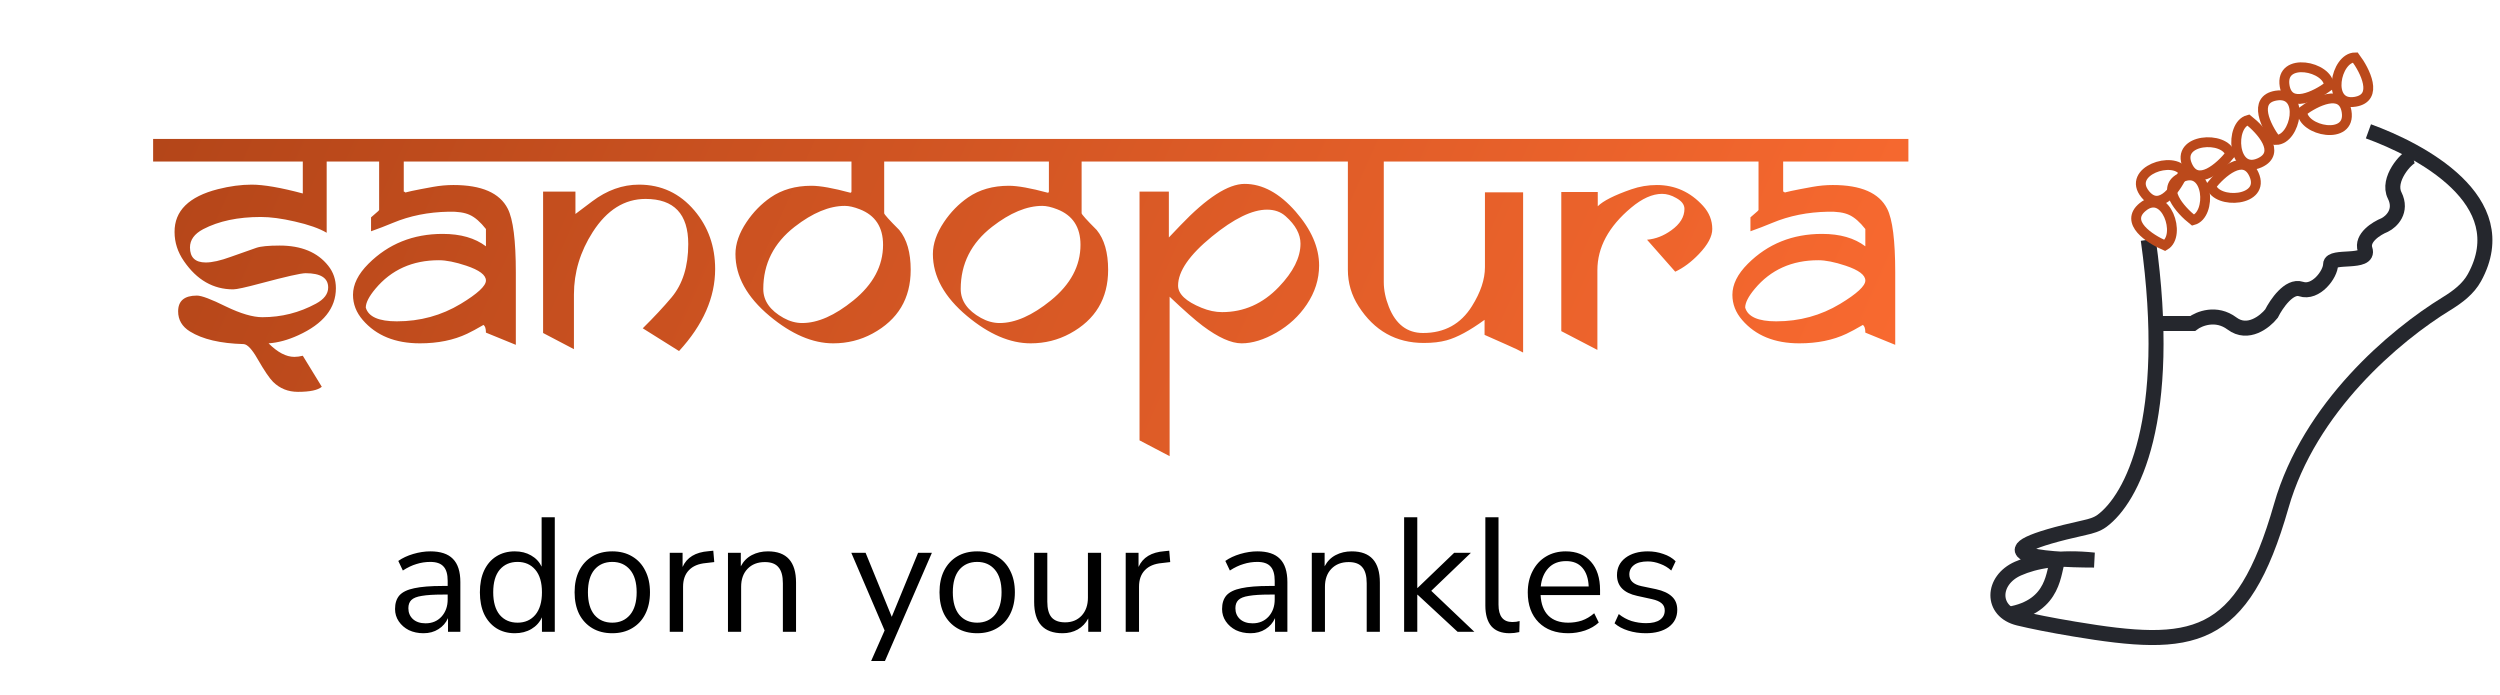 <svg width="277" height="77" viewBox="0 0 277 77" fill="none" xmlns="http://www.w3.org/2000/svg">
<path d="M38.467 17.895H36.196V25.791C35.376 25.305 34.196 24.889 32.654 24.541C31.209 24.208 29.959 24.041 28.904 24.041C26.362 24.041 24.23 24.493 22.508 25.395C21.535 25.909 21.049 26.583 21.049 27.416C21.049 28.528 21.633 29.083 22.799 29.083C23.508 29.083 24.431 28.875 25.57 28.458C26.306 28.194 27.251 27.861 28.404 27.458C28.89 27.291 29.751 27.208 30.987 27.208C33.39 27.208 35.182 27.951 36.362 29.437C36.932 30.146 37.217 30.979 37.217 31.937C37.217 34.146 35.828 35.882 33.05 37.146C31.897 37.674 30.8 37.972 29.758 38.042C30.758 39.042 31.709 39.542 32.612 39.542C32.904 39.542 33.216 39.5 33.55 39.417L35.654 42.854C35.223 43.229 34.341 43.417 33.008 43.417C31.925 43.417 31.008 43.049 30.258 42.313C29.855 41.91 29.286 41.069 28.55 39.792C27.925 38.694 27.404 38.139 26.987 38.125C24.418 38.056 22.438 37.59 21.049 36.729C20.174 36.188 19.737 35.444 19.737 34.5C19.737 33.333 20.431 32.75 21.82 32.75C22.334 32.75 23.404 33.153 25.029 33.958C26.668 34.75 28.015 35.146 29.07 35.146C31.182 35.146 33.161 34.646 35.008 33.646C35.911 33.16 36.362 32.562 36.362 31.854C36.362 30.798 35.529 30.271 33.862 30.271C33.348 30.271 31.689 30.646 28.883 31.396C27.23 31.84 26.216 32.062 25.841 32.062C23.633 32.062 21.813 31.021 20.383 28.937C19.688 27.937 19.341 26.861 19.341 25.708C19.327 23.361 20.931 21.777 24.154 20.958C25.473 20.625 26.716 20.458 27.883 20.458C29.216 20.458 31.105 20.784 33.55 21.437V17.895H16.966V15.395H38.467V17.895ZM58.613 17.895H44.737V21.229C44.793 21.229 44.849 21.256 44.904 21.312C44.96 21.368 45.008 21.395 45.05 21.395C44.939 21.395 44.876 21.389 44.862 21.375C44.862 21.305 45.897 21.083 47.967 20.708C48.731 20.569 49.488 20.5 50.238 20.5C53.363 20.5 55.37 21.375 56.259 23.125C56.856 24.291 57.154 26.646 57.154 30.187V38.208C56.863 38.097 55.759 37.646 53.842 36.854C53.842 36.41 53.752 36.125 53.571 36C52.835 36.431 52.231 36.757 51.758 36.979C50.258 37.688 48.515 38.042 46.529 38.042C43.793 38.042 41.682 37.181 40.196 35.458C39.474 34.625 39.112 33.694 39.112 32.666C39.112 31.514 39.682 30.368 40.821 29.229C43.029 27.021 45.772 25.916 49.05 25.916C51.036 25.916 52.633 26.375 53.842 27.291V25.375C53.231 24.597 52.633 24.076 52.05 23.812C51.481 23.548 50.696 23.43 49.696 23.458C47.46 23.5 45.411 23.909 43.55 24.687C42.717 25.034 41.904 25.347 41.112 25.625V24.083C41.293 23.93 41.557 23.701 41.904 23.395C41.96 23.326 41.994 23.284 42.008 23.27V17.895H37.737V15.395H58.613V17.895ZM53.842 31.083C53.842 30.472 53.113 29.923 51.654 29.437C50.446 29.035 49.439 28.833 48.633 28.833C45.703 28.833 43.355 29.889 41.592 32C40.883 32.847 40.529 33.542 40.529 34.083C40.821 35.097 41.967 35.604 43.967 35.604C46.55 35.604 48.911 34.958 51.05 33.667C52.911 32.541 53.842 31.68 53.842 31.083ZM80.738 17.895H58.342V15.395H80.738V17.895ZM76.259 27.041C76.259 23.708 74.683 22.041 71.53 22.041C69.196 22.041 67.245 23.264 65.675 25.708C64.287 27.875 63.592 30.18 63.592 32.625V38.688L60.175 36.896V21.229H63.759V23.708L65.613 22.312C67.252 21.076 68.981 20.458 70.801 20.458C73.273 20.458 75.322 21.416 76.947 23.333C78.474 25.139 79.238 27.298 79.238 29.812C79.238 32.965 77.905 35.993 75.238 38.896L71.217 36.375C72.467 35.139 73.53 34 74.405 32.958C75.641 31.486 76.259 29.514 76.259 27.041ZM102.656 17.895H97.968V23.625C97.968 23.75 98.523 24.368 99.635 25.479C100.482 26.507 100.905 27.979 100.905 29.896C100.905 33.076 99.496 35.431 96.676 36.958C95.343 37.681 93.891 38.042 92.322 38.042C90.044 38.042 87.697 37.035 85.28 35.021C82.752 32.91 81.488 30.618 81.488 28.146C81.488 27.007 81.898 25.826 82.718 24.604C83.454 23.507 84.343 22.597 85.384 21.875C86.634 21.014 88.141 20.583 89.905 20.583C90.877 20.583 92.315 20.84 94.218 21.354C94.301 21.354 94.343 21.298 94.343 21.187V17.895H80.051V15.395H102.656V17.895ZM97.843 27.125C97.843 25.166 96.982 23.854 95.26 23.187C94.621 22.937 94.072 22.812 93.614 22.812C91.891 22.812 90.037 23.583 88.051 25.125C85.731 26.93 84.572 29.229 84.572 32.021C84.572 33.326 85.322 34.396 86.822 35.229C87.502 35.604 88.19 35.792 88.884 35.792C90.607 35.792 92.496 34.958 94.551 33.292C96.746 31.514 97.843 29.458 97.843 27.125ZM124.531 17.895H119.843V23.625C119.843 23.75 120.399 24.368 121.51 25.479C122.357 26.507 122.781 27.979 122.781 29.896C122.781 33.076 121.371 35.431 118.552 36.958C117.218 37.681 115.767 38.042 114.197 38.042C111.92 38.042 109.572 37.035 107.156 35.021C104.628 32.91 103.364 30.618 103.364 28.146C103.364 27.007 103.774 25.826 104.593 24.604C105.329 23.507 106.218 22.597 107.26 21.875C108.51 21.014 110.017 20.583 111.781 20.583C112.753 20.583 114.191 20.84 116.093 21.354C116.177 21.354 116.218 21.298 116.218 21.187V17.895H101.926V15.395H124.531V17.895ZM119.718 27.125C119.718 25.166 118.857 23.854 117.135 23.187C116.496 22.937 115.947 22.812 115.489 22.812C113.767 22.812 111.913 23.583 109.927 25.125C107.607 26.93 106.447 29.229 106.447 32.021C106.447 33.326 107.197 34.396 108.697 35.229C109.378 35.604 110.065 35.792 110.76 35.792C112.482 35.792 114.371 34.958 116.427 33.292C118.621 31.514 119.718 29.458 119.718 27.125ZM147.823 17.895H123.927V15.395H147.823V17.895ZM146.157 29.416C146.157 30.944 145.698 32.389 144.782 33.75C143.934 35.014 142.816 36.049 141.427 36.854C140.038 37.646 138.754 38.042 137.573 38.042C136.42 38.042 134.983 37.396 133.26 36.104C132.427 35.479 131.205 34.403 129.594 32.875V50.542L126.26 48.792V21.229H129.51V26.312L130.781 24.979C133.712 21.909 136.087 20.375 137.906 20.375C139.879 20.375 141.761 21.395 143.552 23.437C145.288 25.423 146.157 27.416 146.157 29.416ZM144.094 27C144.094 25.944 143.545 24.93 142.448 23.958C141.906 23.472 141.219 23.229 140.386 23.229C138.747 23.229 136.712 24.222 134.281 26.208C131.781 28.25 130.531 30.062 130.531 31.646C130.531 32.576 131.399 33.396 133.135 34.104C133.913 34.423 134.67 34.583 135.406 34.583C137.823 34.583 139.92 33.653 141.698 31.791C143.295 30.125 144.094 28.528 144.094 27ZM170.761 17.895H153.323V31.25C153.323 32.139 153.511 33.055 153.886 34C154.65 35.931 155.914 36.896 157.678 36.896C160.053 36.896 161.858 35.903 163.094 33.917C164.053 32.389 164.532 30.951 164.532 29.604V21.312H168.761V39.062C168.428 38.868 167.803 38.569 166.886 38.167L164.49 37.104V35.437C162.851 36.632 161.449 37.389 160.282 37.708C159.574 37.903 158.733 38 157.761 38C154.678 38 152.268 36.646 150.532 33.937C149.74 32.701 149.344 31.354 149.344 29.896V17.895H146.823V15.395H170.761V17.895ZM191.449 17.895H170.386V15.395H191.449V17.895ZM189.72 25.375C189.72 26.194 189.227 27.118 188.241 28.146C187.408 29.021 186.532 29.673 185.616 30.104L182.491 26.562C183.435 26.479 184.331 26.132 185.178 25.52C186.151 24.826 186.637 24.034 186.637 23.145C186.637 22.673 186.331 22.27 185.72 21.937C185.192 21.632 184.671 21.479 184.157 21.479C183.088 21.479 181.942 21.993 180.72 23.02C178.234 25.104 176.991 27.41 176.991 29.937V38.771L172.991 36.688V21.27H177.032V22.854C177.63 22.257 178.866 21.632 180.741 20.979C181.657 20.659 182.602 20.5 183.574 20.5C185.588 20.5 187.296 21.27 188.699 22.812C189.38 23.562 189.72 24.416 189.72 25.375ZM211.45 17.895H197.574V21.229C197.63 21.229 197.686 21.256 197.741 21.312C197.797 21.368 197.845 21.395 197.887 21.395C197.776 21.395 197.713 21.389 197.699 21.375C197.699 21.305 198.734 21.083 200.804 20.708C201.568 20.569 202.325 20.5 203.075 20.5C206.2 20.5 208.207 21.375 209.096 23.125C209.693 24.291 209.991 26.646 209.991 30.187V38.208C209.7 38.097 208.596 37.646 206.679 36.854C206.679 36.41 206.589 36.125 206.408 36C205.672 36.431 205.068 36.757 204.595 36.979C203.095 37.688 201.352 38.042 199.366 38.042C196.63 38.042 194.519 37.181 193.033 35.458C192.31 34.625 191.949 33.694 191.949 32.666C191.949 31.514 192.519 30.368 193.658 29.229C195.866 27.021 198.609 25.916 201.887 25.916C203.873 25.916 205.47 26.375 206.679 27.291V25.375C206.068 24.597 205.47 24.076 204.887 23.812C204.318 23.548 203.533 23.43 202.533 23.458C200.297 23.5 198.248 23.909 196.387 24.687C195.554 25.034 194.741 25.347 193.949 25.625V24.083C194.13 23.93 194.394 23.701 194.741 23.395C194.797 23.326 194.831 23.284 194.845 23.27V17.895H190.574V15.395H211.45V17.895ZM206.679 31.083C206.679 30.472 205.95 29.923 204.491 29.437C203.283 29.035 202.276 28.833 201.47 28.833C198.54 28.833 196.192 29.889 194.429 32C193.72 32.847 193.366 33.542 193.366 34.083C193.658 35.097 194.804 35.604 196.804 35.604C199.387 35.604 201.748 34.958 203.887 33.667C205.748 32.541 206.679 31.68 206.679 31.083Z" fill="url(#paint0_linear_2_6)"/>
<path d="M46.921 70.162C46.321 70.162 45.781 70.048 45.301 69.82C44.833 69.58 44.461 69.256 44.185 68.848C43.909 68.44 43.771 67.984 43.771 67.48C43.771 66.844 43.933 66.34 44.257 65.968C44.593 65.596 45.139 65.332 45.895 65.176C46.663 65.008 47.707 64.924 49.027 64.924H49.603V64.366C49.603 63.622 49.447 63.088 49.135 62.764C48.835 62.428 48.349 62.26 47.677 62.26C47.149 62.26 46.639 62.338 46.147 62.494C45.655 62.638 45.151 62.878 44.635 63.214L44.131 62.152C44.587 61.828 45.139 61.57 45.787 61.378C46.447 61.186 47.077 61.09 47.677 61.09C48.805 61.09 49.639 61.366 50.179 61.918C50.731 62.47 51.007 63.328 51.007 64.492V70H49.639V68.488C49.411 69.004 49.057 69.412 48.577 69.712C48.109 70.012 47.557 70.162 46.921 70.162ZM47.155 69.064C47.875 69.064 48.463 68.818 48.919 68.326C49.375 67.822 49.603 67.186 49.603 66.418V65.878H49.045C48.073 65.878 47.305 65.926 46.741 66.022C46.189 66.106 45.799 66.262 45.571 66.49C45.355 66.706 45.247 67.006 45.247 67.39C45.247 67.882 45.415 68.284 45.751 68.596C46.099 68.908 46.567 69.064 47.155 69.064ZM57.042 70.162C56.262 70.162 55.578 69.976 54.99 69.604C54.414 69.232 53.964 68.71 53.64 68.038C53.328 67.354 53.172 66.55 53.172 65.626C53.172 64.69 53.328 63.886 53.64 63.214C53.964 62.53 54.414 62.008 54.99 61.648C55.578 61.276 56.262 61.09 57.042 61.09C57.726 61.09 58.326 61.24 58.842 61.54C59.37 61.84 59.76 62.254 60.012 62.782V57.31H61.47V70H60.048V68.398C59.796 68.95 59.406 69.382 58.878 69.694C58.35 70.006 57.738 70.162 57.042 70.162ZM57.348 68.992C58.164 68.992 58.818 68.704 59.31 68.128C59.802 67.54 60.048 66.706 60.048 65.626C60.048 64.534 59.802 63.7 59.31 63.124C58.818 62.548 58.164 62.26 57.348 62.26C56.52 62.26 55.86 62.548 55.368 63.124C54.888 63.7 54.648 64.534 54.648 65.626C54.648 66.706 54.888 67.54 55.368 68.128C55.86 68.704 56.52 68.992 57.348 68.992ZM67.842 70.162C66.99 70.162 66.252 69.976 65.628 69.604C65.004 69.232 64.518 68.71 64.17 68.038C63.834 67.354 63.666 66.55 63.666 65.626C63.666 64.702 63.834 63.904 64.17 63.232C64.518 62.548 65.004 62.02 65.628 61.648C66.252 61.276 66.99 61.09 67.842 61.09C68.682 61.09 69.414 61.276 70.038 61.648C70.674 62.02 71.16 62.548 71.496 63.232C71.844 63.904 72.018 64.702 72.018 65.626C72.018 66.55 71.844 67.354 71.496 68.038C71.16 68.71 70.674 69.232 70.038 69.604C69.414 69.976 68.682 70.162 67.842 70.162ZM67.842 68.992C68.658 68.992 69.312 68.704 69.804 68.128C70.296 67.54 70.542 66.706 70.542 65.626C70.542 64.534 70.296 63.7 69.804 63.124C69.312 62.548 68.658 62.26 67.842 62.26C67.014 62.26 66.354 62.548 65.862 63.124C65.382 63.7 65.142 64.534 65.142 65.626C65.142 66.706 65.382 67.54 65.862 68.128C66.354 68.704 67.014 68.992 67.842 68.992ZM74.208 70V61.252H75.63V62.818C76.098 61.762 77.058 61.18 78.51 61.072L79.032 61.018L79.14 62.278L78.222 62.386C77.394 62.458 76.764 62.722 76.332 63.178C75.9 63.622 75.684 64.234 75.684 65.014V70H74.208ZM80.659 70V61.252H82.082V62.746C82.37 62.194 82.778 61.78 83.305 61.504C83.834 61.228 84.427 61.09 85.088 61.09C87.163 61.09 88.201 62.242 88.201 64.546V70H86.743V64.636C86.743 63.82 86.582 63.226 86.257 62.854C85.945 62.47 85.442 62.278 84.746 62.278C83.942 62.278 83.299 62.53 82.82 63.034C82.352 63.526 82.118 64.186 82.118 65.014V70H80.659ZM96.521 73.24L98.015 69.856L94.325 61.252H95.909L98.807 68.344L101.723 61.252H103.253L98.051 73.24H96.521ZM108.272 70.162C107.42 70.162 106.682 69.976 106.058 69.604C105.434 69.232 104.948 68.71 104.6 68.038C104.264 67.354 104.096 66.55 104.096 65.626C104.096 64.702 104.264 63.904 104.6 63.232C104.948 62.548 105.434 62.02 106.058 61.648C106.682 61.276 107.42 61.09 108.272 61.09C109.112 61.09 109.844 61.276 110.468 61.648C111.104 62.02 111.59 62.548 111.926 63.232C112.274 63.904 112.448 64.702 112.448 65.626C112.448 66.55 112.274 67.354 111.926 68.038C111.59 68.71 111.104 69.232 110.468 69.604C109.844 69.976 109.112 70.162 108.272 70.162ZM108.272 68.992C109.088 68.992 109.742 68.704 110.234 68.128C110.726 67.54 110.972 66.706 110.972 65.626C110.972 64.534 110.726 63.7 110.234 63.124C109.742 62.548 109.088 62.26 108.272 62.26C107.444 62.26 106.784 62.548 106.292 63.124C105.812 63.7 105.572 64.534 105.572 65.626C105.572 66.706 105.812 67.54 106.292 68.128C106.784 68.704 107.444 68.992 108.272 68.992ZM117.734 70.162C115.634 70.162 114.584 69.004 114.584 66.688V61.252H116.042V66.67C116.042 67.45 116.198 68.026 116.51 68.398C116.834 68.77 117.338 68.956 118.022 68.956C118.766 68.956 119.372 68.71 119.84 68.218C120.308 67.714 120.542 67.048 120.542 66.22V61.252H122V70H120.578V68.524C120.302 69.052 119.912 69.46 119.408 69.748C118.916 70.024 118.358 70.162 117.734 70.162ZM124.728 70V61.252H126.15V62.818C126.618 61.762 127.578 61.18 129.03 61.072L129.552 61.018L129.66 62.278L128.742 62.386C127.914 62.458 127.284 62.722 126.852 63.178C126.42 63.622 126.204 64.234 126.204 65.014V70H124.728ZM138.556 70.162C137.956 70.162 137.416 70.048 136.936 69.82C136.468 69.58 136.096 69.256 135.82 68.848C135.544 68.44 135.406 67.984 135.406 67.48C135.406 66.844 135.568 66.34 135.892 65.968C136.228 65.596 136.774 65.332 137.53 65.176C138.298 65.008 139.342 64.924 140.662 64.924H141.238V64.366C141.238 63.622 141.082 63.088 140.77 62.764C140.47 62.428 139.984 62.26 139.312 62.26C138.784 62.26 138.274 62.338 137.782 62.494C137.29 62.638 136.786 62.878 136.27 63.214L135.766 62.152C136.222 61.828 136.774 61.57 137.422 61.378C138.082 61.186 138.712 61.09 139.312 61.09C140.44 61.09 141.274 61.366 141.814 61.918C142.366 62.47 142.642 63.328 142.642 64.492V70H141.274V68.488C141.046 69.004 140.692 69.412 140.212 69.712C139.744 70.012 139.192 70.162 138.556 70.162ZM138.79 69.064C139.51 69.064 140.098 68.818 140.554 68.326C141.01 67.822 141.238 67.186 141.238 66.418V65.878H140.68C139.708 65.878 138.94 65.926 138.376 66.022C137.824 66.106 137.434 66.262 137.206 66.49C136.99 66.706 136.882 67.006 136.882 67.39C136.882 67.882 137.05 68.284 137.386 68.596C137.734 68.908 138.202 69.064 138.79 69.064ZM145.347 70V61.252H146.769V62.746C147.057 62.194 147.465 61.78 147.993 61.504C148.521 61.228 149.115 61.09 149.775 61.09C151.851 61.09 152.889 62.242 152.889 64.546V70H151.431V64.636C151.431 63.82 151.269 63.226 150.945 62.854C150.633 62.47 150.129 62.278 149.433 62.278C148.629 62.278 147.987 62.53 147.507 63.034C147.039 63.526 146.805 64.186 146.805 65.014V70H145.347ZM155.577 70V57.31H157.035V65.14H157.071L161.121 61.252H162.975L158.583 65.464L163.353 70H161.499L157.071 65.896H157.035V70H155.577ZM167.259 70.162C166.371 70.162 165.699 69.904 165.243 69.388C164.799 68.86 164.577 68.098 164.577 67.102V57.31H166.035V66.994C166.035 68.278 166.545 68.92 167.565 68.92C167.865 68.92 168.135 68.884 168.375 68.812L168.339 70.036C167.967 70.12 167.607 70.162 167.259 70.162ZM173.758 70.162C172.378 70.162 171.286 69.76 170.482 68.956C169.678 68.14 169.276 67.036 169.276 65.644C169.276 64.744 169.456 63.952 169.816 63.268C170.176 62.572 170.668 62.038 171.292 61.666C171.928 61.282 172.66 61.09 173.488 61.09C174.676 61.09 175.606 61.474 176.278 62.242C176.95 62.998 177.286 64.042 177.286 65.374V65.932H170.698C170.746 66.928 171.034 67.69 171.562 68.218C172.09 68.734 172.822 68.992 173.758 68.992C174.286 68.992 174.79 68.914 175.27 68.758C175.75 68.59 176.206 68.32 176.638 67.948L177.142 68.974C176.746 69.346 176.242 69.64 175.63 69.856C175.018 70.06 174.394 70.162 173.758 70.162ZM173.524 62.17C172.696 62.17 172.042 62.428 171.562 62.944C171.082 63.46 170.8 64.138 170.716 64.978H176.026C175.99 64.09 175.756 63.4 175.324 62.908C174.904 62.416 174.304 62.17 173.524 62.17ZM182.348 70.162C181.664 70.162 181.016 70.066 180.404 69.874C179.792 69.682 179.288 69.412 178.892 69.064L179.36 68.038C179.792 68.386 180.266 68.644 180.782 68.812C181.31 68.968 181.844 69.046 182.384 69.046C183.068 69.046 183.584 68.92 183.932 68.668C184.28 68.416 184.454 68.074 184.454 67.642C184.454 67.306 184.34 67.042 184.112 66.85C183.884 66.646 183.524 66.49 183.032 66.382L181.394 66.022C179.906 65.698 179.162 64.93 179.162 63.718C179.162 62.926 179.474 62.29 180.098 61.81C180.734 61.33 181.562 61.09 182.582 61.09C183.182 61.09 183.752 61.186 184.292 61.378C184.844 61.558 185.3 61.828 185.66 62.188L185.174 63.214C184.826 62.89 184.418 62.644 183.95 62.476C183.494 62.296 183.038 62.206 182.582 62.206C181.91 62.206 181.4 62.338 181.052 62.602C180.704 62.866 180.53 63.214 180.53 63.646C180.53 64.318 180.974 64.75 181.862 64.942L183.5 65.284C184.268 65.452 184.85 65.722 185.246 66.094C185.642 66.454 185.84 66.946 185.84 67.57C185.84 68.374 185.522 69.01 184.886 69.478C184.25 69.934 183.404 70.162 182.348 70.162Z" fill="black"/>
<path d="M262.421 14.551C268.041 16.594 278.881 22.175 274.172 30.756C273.483 32.012 272.307 32.893 271.085 33.642C265.34 37.164 255.889 45.126 252.768 56.049C248.4 71.338 242.94 71.884 229.835 69.7C227.183 69.258 225.174 68.853 223.67 68.49C220.561 67.737 220.668 64.295 223.592 62.998C225.481 62.159 228.21 61.655 232.019 62.056C226.16 62.056 218.015 61.328 231 58.454C231.67 58.306 232.35 58.117 232.902 57.709C236.215 55.258 240.824 46.549 238.026 26.564" stroke="#25272D" stroke-width="1.664"/>
<path d="M228.021 62.056C227.475 63.148 227.802 67.189 222.56 68.062" stroke="#25272D" stroke-width="1.664"/>
<path d="M267.335 17.281C266.607 17.463 264.454 19.902 265.327 21.649C266.201 23.397 264.963 24.561 264.235 24.925C263.325 25.29 261.614 26.345 262.051 27.656C262.597 29.294 258.229 28.202 258.229 29.294C258.229 30.386 256.591 32.57 254.953 32.024C253.642 31.587 252.222 33.662 251.676 34.754C250.948 35.664 249.055 37.157 247.308 35.846C245.561 34.536 243.668 35.3 242.94 35.846H239.118" stroke="#25272D" stroke-width="1.664"/>
<path d="M260.959 6.36C262.051 7.816 263.58 10.838 260.959 11.275C257.683 11.821 258.775 6.36 260.959 6.36Z" stroke="#BB491B" stroke-width="1.092"/>
<path d="M255.087 12.348C256.543 11.256 259.565 9.729 260.001 12.35C260.546 15.626 255.086 14.532 255.087 12.348Z" stroke="#BB491B" stroke-width="1.092"/>
<path d="M239.862 27.195C238.188 26.48 235.353 24.628 237.405 22.939C239.969 20.828 241.753 26.103 239.862 27.195Z" stroke="#BB491B" stroke-width="1.092"/>
<path d="M241.953 19.074C241.238 20.747 239.384 23.581 237.696 21.529C235.586 18.964 240.862 17.182 241.953 19.074Z" stroke="#BB491B" stroke-width="1.092"/>
<path d="M242.996 24.397C241.565 23.273 239.306 20.75 241.724 19.65C244.748 18.275 245.106 23.832 242.996 24.397Z" stroke="#BB491B" stroke-width="1.092"/>
<path d="M247.119 17.094C245.995 18.525 243.471 20.783 242.372 18.364C240.998 15.34 246.555 14.984 247.119 17.094Z" stroke="#BB491B" stroke-width="1.092"/>
<path d="M252.18 15.509C251.088 14.053 249.559 11.032 252.18 10.595C255.456 10.049 254.364 15.509 252.18 15.509Z" stroke="#BB491B" stroke-width="1.092"/>
<path d="M258.051 9.522C256.595 10.613 253.573 12.141 253.137 9.52C252.592 6.244 258.052 7.338 258.051 9.522Z" stroke="#BB491B" stroke-width="1.092"/>
<path d="M249.109 13.287C250.541 14.411 252.8 16.934 250.381 18.034C247.358 19.41 246.999 13.853 249.109 13.287Z" stroke="#BB491B" stroke-width="1.092"/>
<path d="M244.986 20.591C246.111 19.159 248.634 16.901 249.734 19.32C251.108 22.344 245.551 22.701 244.986 20.591Z" stroke="#BB491B" stroke-width="1.092"/>
<defs>
<linearGradient id="paint0_linear_2_6" x1="-33.14" y1="-44.2" x2="217.101" y2="67.654" gradientUnits="userSpaceOnUse">
<stop stop-color="#9A3810"/>
<stop offset="1" stop-color="#FF6D32"/>
</linearGradient>
</defs>
</svg>
